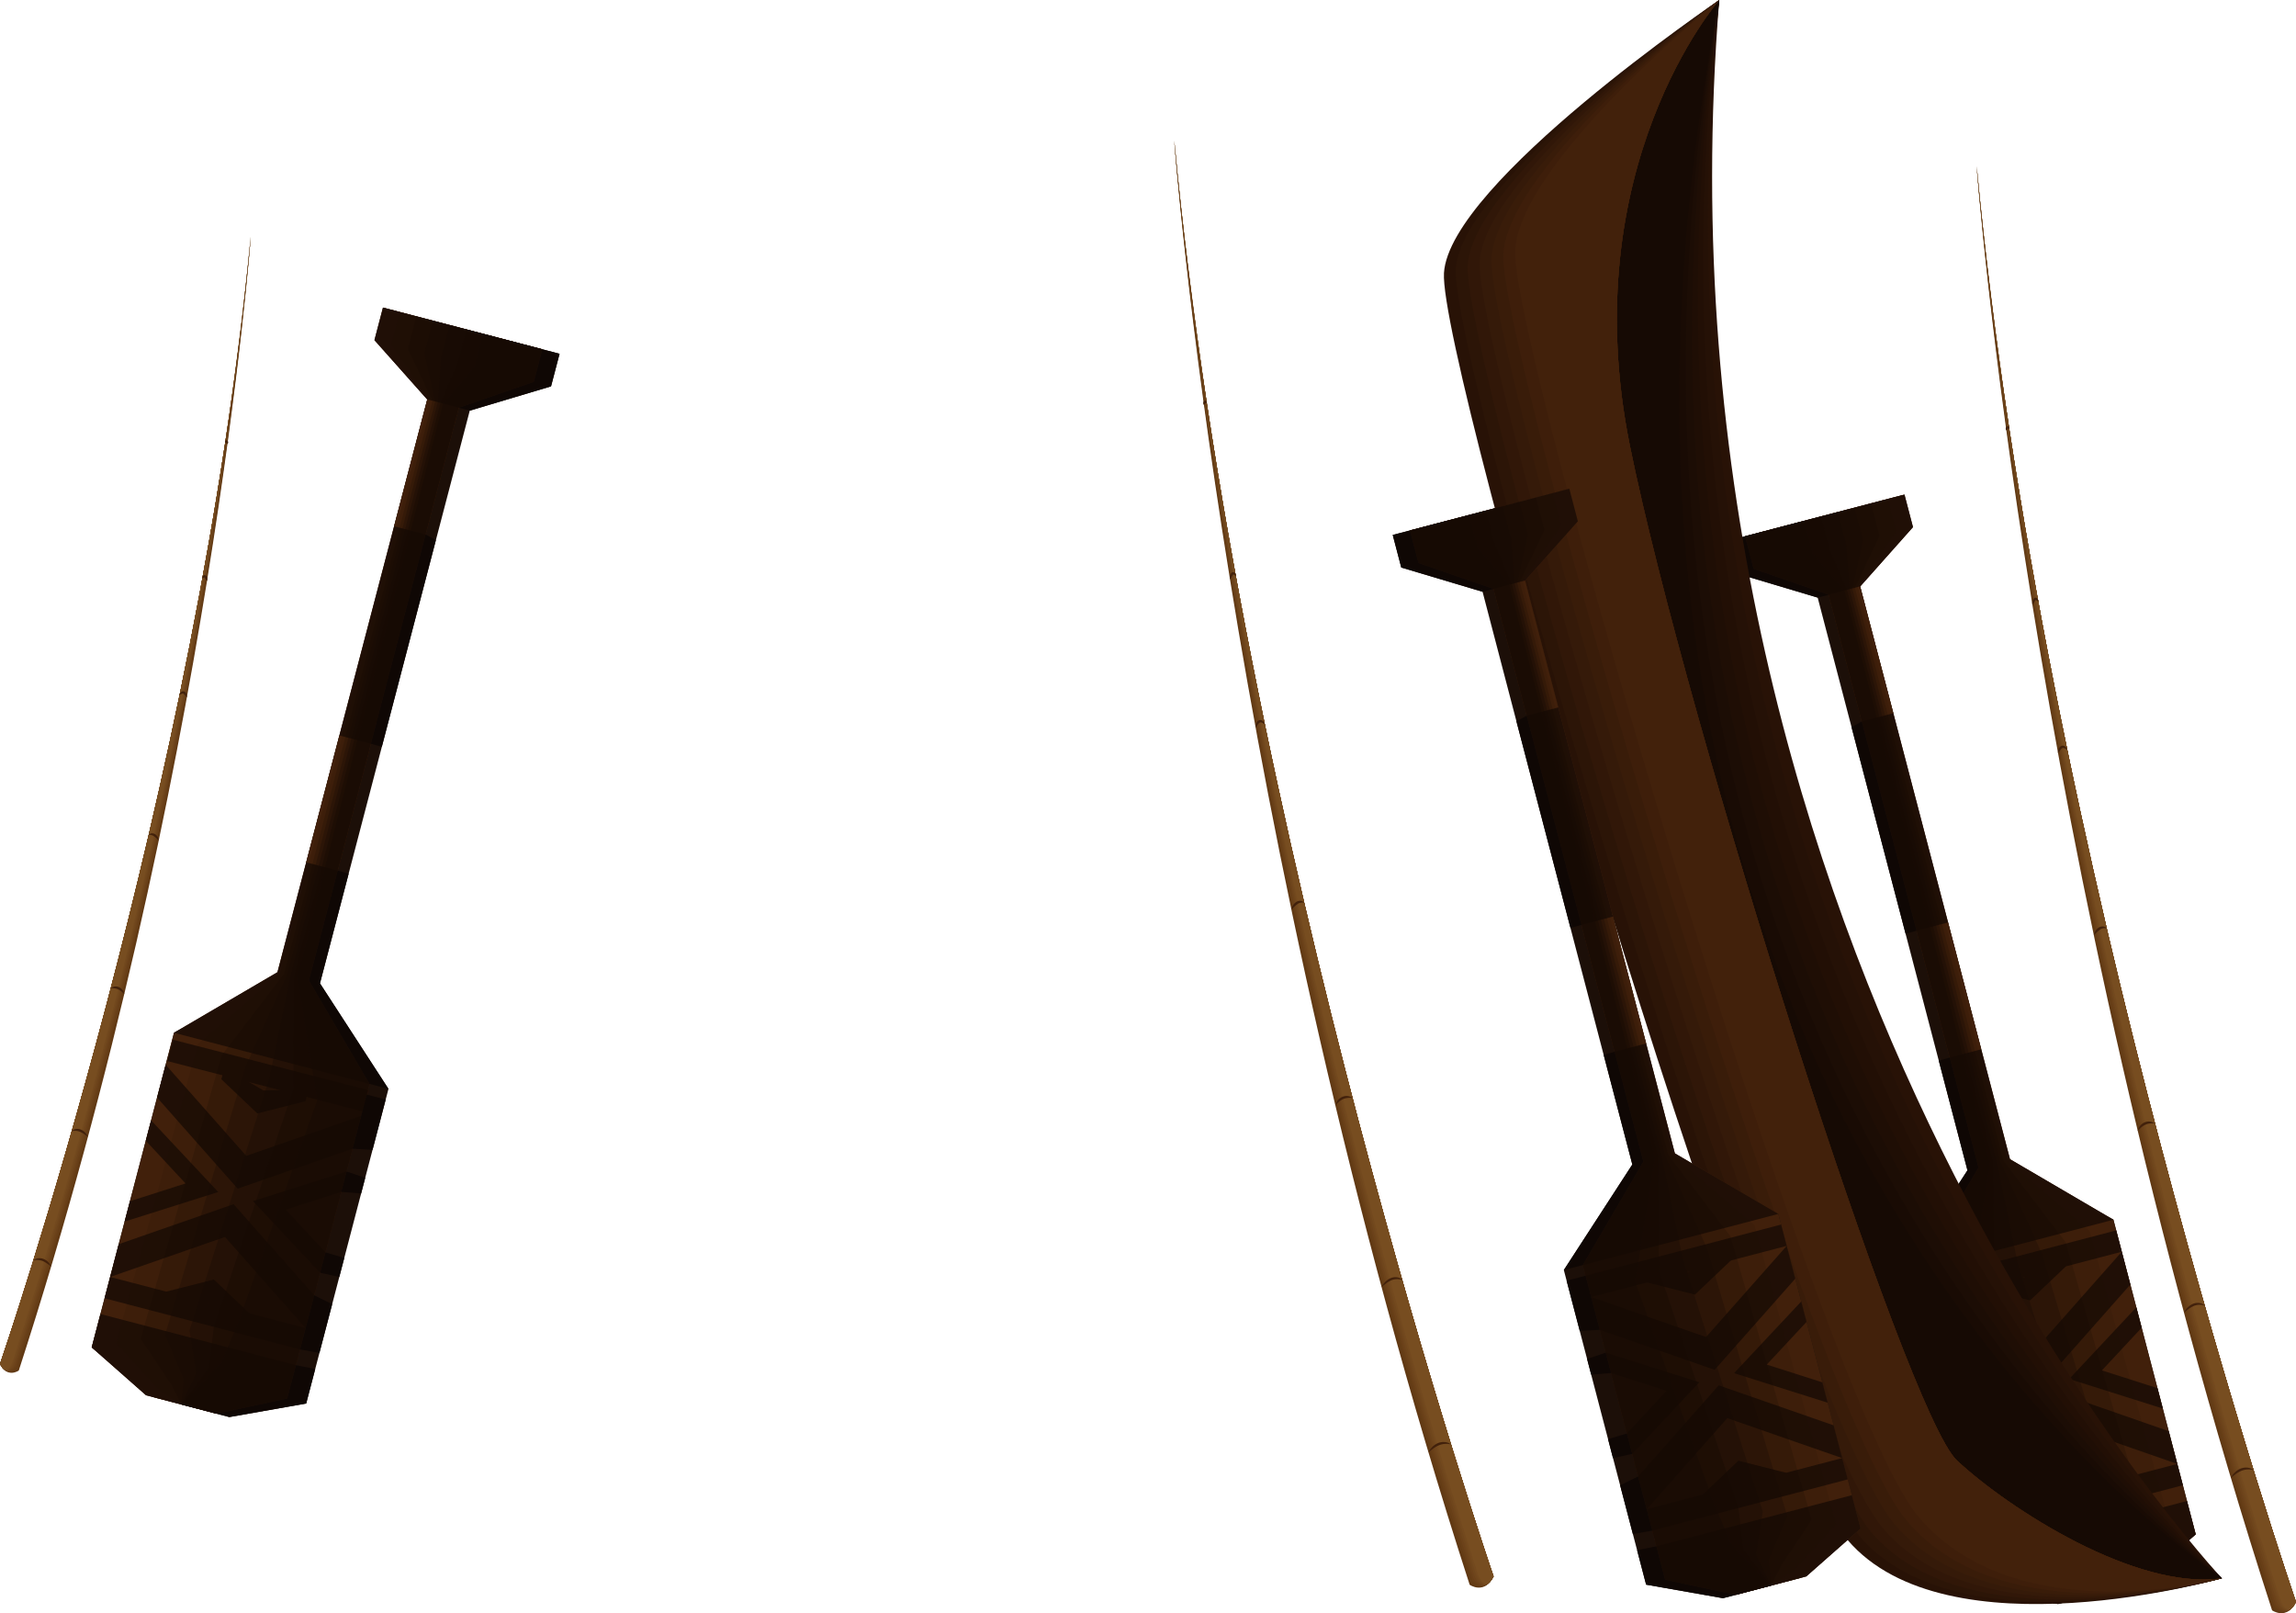 <svg xmlns="http://www.w3.org/2000/svg" viewBox="0 0 958.95 673.65"><defs><style>.cls-1{fill:#603813;}.cls-2{fill:#643c15;}.cls-3{fill:#683f17;}.cls-4{fill:#6c421a;}.cls-5{fill:#6f461c;}.cls-6{fill:#73491e;}.cls-7{fill:#774d20;}.cls-8{fill:#42210b;}.cls-9{fill:#1c0f08;}.cls-10{fill:#210f06;}.cls-11,.cls-12,.cls-13,.cls-14,.cls-15,.cls-16,.cls-17,.cls-25{fill:#160a04;}.cls-11{opacity:0.02;}.cls-12{opacity:0.1;}.cls-13{opacity:0.18;}.cls-14{opacity:0.26;}.cls-15{opacity:0.34;}.cls-16{opacity:0.42;}.cls-17{opacity:0.5;}.cls-18{fill:#0f0704;}.cls-19{fill:#281206;}.cls-20{fill:#251106;}.cls-21{fill:#220f05;}.cls-22{fill:#1f0e05;}.cls-23{fill:#1c0d05;}.cls-24{fill:#190b04;}.cls-26{fill:#2c1507;}.cls-27{fill:#311708;}.cls-28{fill:#351a09;}.cls-29{fill:#391c09;}.cls-30{fill:#3e1e0a;}</style></defs><title>pescador acessórios</title><g id="Layer_2" data-name="Layer 2"><g id="Layer_18" data-name="Layer 18"><path class="cls-1" d="M490.44,58.77s20.85,286.73,123.38,603c0,0,6.08,4.34,10-3.48C623.81,658.29,517.81,350.71,490.44,58.77Z"/><path class="cls-2" d="M490.44,58.77s21.4,285.9,123.92,602.16c0,0,5.54,5.18,9.45-2.64C623.81,658.29,517.81,350.71,490.44,58.77Z"/><path class="cls-3" d="M490.44,58.77S512.38,343.83,614.9,660.1c0,0,5,6,8.91-1.81C623.81,658.29,517.81,350.71,490.44,58.77Z"/><path class="cls-4" d="M490.44,58.77s22.48,284.23,125,600.5c0,0,4.45,6.84,8.36-1C623.81,658.29,517.81,350.71,490.44,58.77Z"/><path class="cls-5" d="M490.44,58.77s23,283.4,125.55,599.67c0,0,3.91,7.67,7.82-.15C623.81,658.29,517.81,350.71,490.44,58.77Z"/><path class="cls-6" d="M490.44,58.77S514,341.34,616.53,657.6c0,0,3.37,8.51,7.28.69C623.81,658.29,517.81,350.71,490.44,58.77Z"/><path class="cls-7" d="M490.44,58.77s24.11,281.73,126.64,598c0,0,2.82,9.34,6.73,1.52C623.81,658.29,517.81,350.71,490.44,58.77Z"/><path class="cls-8" d="M606.05,603.21a7.9,7.9,0,0,0-5.08.33,12.43,12.43,0,0,0-2.24,1.26l-1.06.81c-.34.29-.68.59-1.06.87a12.23,12.23,0,0,1,.7-1.21,12.92,12.92,0,0,1,.92-1.06,7.41,7.41,0,0,1,2.36-1.6,6.19,6.19,0,0,1,2.85-.43A4.67,4.67,0,0,1,606.05,603.21Z"/><path class="cls-8" d="M585.88,534.63a6.14,6.14,0,0,0-4.73,0,11.08,11.08,0,0,0-2.1,1.21l-1,.78c-.33.27-.65.55-1,.81a12.13,12.13,0,0,1,.66-1.15c.26-.35.54-.69.84-1a7.16,7.16,0,0,1,2.24-1.54,5.12,5.12,0,0,1,2.74-.35A4,4,0,0,1,585.88,534.63Z"/><path class="cls-8" d="M564.89,458.49a8.71,8.71,0,0,0-2.1,0,6,6,0,0,0-1.88.51,7.27,7.27,0,0,0-1.66,1.08c-.27.2-.5.46-.77.69s-.48.52-.77.77a6.55,6.55,0,0,1,.37-1,5.91,5.91,0,0,1,.61-1,5,5,0,0,1,1.8-1.45A4.35,4.35,0,0,1,564.89,458.49Z"/><path class="cls-8" d="M544.73,377a3.33,3.33,0,0,0-2.92.6,9.39,9.39,0,0,0-1.2,1c-.4.38-.78.8-1.25,1.19a5,5,0,0,1,.63-1.67,7.91,7.91,0,0,1,.54-.75,6,6,0,0,1,.7-.62,3,3,0,0,1,1.84-.59A2.16,2.16,0,0,1,544.73,377Z"/><path class="cls-8" d="M528.26,302.47a8.93,8.93,0,0,0-1.23-.7.9.9,0,0,0-.92,0,2.79,2.79,0,0,0-.82.85c-.27.37-.52.78-.87,1.18a3.67,3.67,0,0,1,.18-1.54,4,4,0,0,1,.35-.73,2.49,2.49,0,0,1,.66-.63,1.57,1.57,0,0,1,1-.2,1.77,1.77,0,0,1,.84.39A2.44,2.44,0,0,1,528.26,302.47Z"/><path class="cls-8" d="M516.16,240.6a7.81,7.81,0,0,0-.9-.69c-.13,0-.22-.08-.2,0s0,0,0,0l-.1.12a2.5,2.5,0,0,0-.25.4c-.1.15-.17.31-.27.48a6.88,6.88,0,0,1-.68,1,3.17,3.17,0,0,1-.06-1.26,2.72,2.72,0,0,1,.47-1.24,3,3,0,0,1,.31-.3,1.07,1.07,0,0,1,.49-.19,1,1,0,0,1,.85.39A1.83,1.83,0,0,1,516.16,240.6Z"/><path class="cls-8" d="M504,168.41c-.26-.1-.45-.21-.58-.24s-.1,0,0,.07.09,0,.13,0h0l-.27.35a2,2,0,0,1-.52.46,1.27,1.27,0,0,1,0-1.43,2,2,0,0,1,.22-.19.66.66,0,0,1,.41-.12.65.65,0,0,1,.55.34A.86.86,0,0,1,504,168.41Z"/><path class="cls-1" d="M825.58,69.45s20.85,286.73,123.38,603c0,0,6.08,4.34,10-3.48C959,669,853,361.39,825.58,69.45Z"/><path class="cls-2" d="M825.58,69.45S847,355.35,949.5,671.61c0,0,5.54,5.18,9.45-2.64C959,669,853,361.39,825.58,69.45Z"/><path class="cls-3" d="M825.58,69.45s21.94,285.06,124.47,601.33c0,0,5,6,8.9-1.81C959,669,853,361.39,825.58,69.45Z"/><path class="cls-4" d="M825.58,69.45s22.48,284.23,125,600.5c0,0,4.45,6.84,8.36-1C959,669,853,361.39,825.58,69.45Z"/><path class="cls-5" d="M825.58,69.45s23,283.4,125.55,599.66c0,0,3.91,7.68,7.82-.14C959,669,853,361.39,825.58,69.45Z"/><path class="cls-6" d="M825.58,69.45S849.15,352,951.68,668.28c0,0,3.36,8.51,7.27.69C959,669,853,361.39,825.58,69.45Z"/><path class="cls-7" d="M825.58,69.45s24.11,281.73,126.64,598c0,0,2.82,9.34,6.73,1.52C959,669,853,361.39,825.58,69.45Z"/><path class="cls-8" d="M941.2,613.89a7.87,7.87,0,0,0-5.09.33,12.43,12.43,0,0,0-2.24,1.26l-1.06.81c-.34.29-.68.59-1.06.87.21-.42.45-.81.7-1.21s.58-.73.92-1.06a7.52,7.52,0,0,1,2.36-1.6,6.19,6.19,0,0,1,2.85-.43A4.73,4.73,0,0,1,941.2,613.89Z"/><path class="cls-8" d="M921,545.31a6.17,6.17,0,0,0-4.74.05,11.08,11.08,0,0,0-2.1,1.21l-1,.77a12.18,12.18,0,0,1-1,.82c.2-.39.43-.77.66-1.15s.55-.7.85-1a7,7,0,0,1,2.23-1.54,5,5,0,0,1,2.74-.35A4,4,0,0,1,921,545.31Z"/><path class="cls-8" d="M900,469.16a9.87,9.87,0,0,0-2.1,0,6.24,6.24,0,0,0-1.88.52,7.82,7.82,0,0,0-1.66,1.07c-.27.21-.49.47-.77.7s-.48.52-.77.77a9.32,9.32,0,0,1,.37-1.05,7.41,7.41,0,0,1,.61-1,5,5,0,0,1,1.81-1.44A4.36,4.36,0,0,1,900,469.16Z"/><path class="cls-8" d="M879.87,387.71a3.3,3.3,0,0,0-2.92.6,9.39,9.39,0,0,0-1.2,1c-.39.38-.77.8-1.24,1.19a4.82,4.82,0,0,1,.63-1.68,7.21,7.21,0,0,1,.53-.74,5.35,5.35,0,0,1,.71-.62,3,3,0,0,1,1.83-.59A2.16,2.16,0,0,1,879.87,387.71Z"/><path class="cls-8" d="M863.4,313.15a8.93,8.93,0,0,0-1.23-.7.89.89,0,0,0-.91,0,3,3,0,0,0-.82.86c-.28.37-.53.78-.88,1.18a3.84,3.84,0,0,1,.18-1.54,3.49,3.49,0,0,1,.35-.73,2.39,2.39,0,0,1,.67-.63,1.52,1.52,0,0,1,1-.2,1.77,1.77,0,0,1,.84.39A2.44,2.44,0,0,1,863.4,313.15Z"/><path class="cls-8" d="M851.3,251.28a9.43,9.43,0,0,0-.9-.7c-.13,0-.22-.07-.2,0s0,0,0,0l-.1.12a3.49,3.49,0,0,0-.25.4c-.1.14-.17.31-.27.48a6.33,6.33,0,0,1-.68,1,3.11,3.11,0,0,1-.06-1.25,2.72,2.72,0,0,1,.47-1.24,3,3,0,0,1,.31-.3,1.07,1.07,0,0,1,.49-.19,1,1,0,0,1,.86.39A1.82,1.82,0,0,1,851.3,251.28Z"/><path class="cls-8" d="M839.17,179.09a5.25,5.25,0,0,0-.58-.24c-.07,0-.09,0,0,.06s.1,0,.13,0,0,0,0,0l-.27.35a2,2,0,0,1-.52.46,1.3,1.3,0,0,1-.22-.7,1.23,1.23,0,0,1,.22-.73,1.5,1.5,0,0,1,.23-.2.68.68,0,0,1,.41-.11.65.65,0,0,1,.54.34A.86.86,0,0,1,839.17,179.09Z"/><path class="cls-1" d="M104.73,98.78S88.36,324,7.85,572.31c0,0-4.78,3.41-7.85-2.73C0,569.58,83.24,328,104.73,98.78Z"/><path class="cls-2" d="M104.73,98.78S87.93,323.29,7.42,571.65c0,0-4.35,4.07-7.42-2.07C0,569.58,83.24,328,104.73,98.78Z"/><path class="cls-3" d="M104.73,98.78S87.51,322.64,7,571c0,0-3.92,4.72-7-1.42C0,569.58,83.24,328,104.73,98.78Z"/><path class="cls-4" d="M104.73,98.78S87.08,322,6.57,570.35c0,0-3.5,5.37-6.57-.77C0,569.58,83.24,328,104.73,98.78Z"/><path class="cls-5" d="M104.73,98.78S86.65,321.33,6.14,569.69c0,0-3.07,6-6.14-.11C0,569.58,83.24,328,104.73,98.78Z"/><path class="cls-6" d="M104.73,98.78S86.23,320.68,5.71,569c0,0-2.64,6.68-5.71.54C0,569.58,83.24,328,104.73,98.78Z"/><path class="cls-7" d="M104.73,98.78S85.8,320,5.29,568.39c0,0-2.22,7.33-5.29,1.19C0,569.58,83.24,328,104.73,98.78Z"/><path class="cls-8" d="M13.94,526.32a3.54,3.54,0,0,1,2.05-.89,4.74,4.74,0,0,1,2.29.33A5.93,5.93,0,0,1,20.15,527a9.52,9.52,0,0,1,.7.87,7.6,7.6,0,0,1,.51,1c-.32-.2-.59-.43-.87-.64l-.85-.61a11,11,0,0,0-1.74-1A6.74,6.74,0,0,0,13.94,526.32Z"/><path class="cls-8" d="M29.78,472.47a3,3,0,0,1,1.86-1,3.94,3.94,0,0,1,2.2.26,5.22,5.22,0,0,1,1.77,1.25,8.8,8.8,0,0,1,.65.83,8.24,8.24,0,0,1,.47.94,8.89,8.89,0,0,1-.83-.61c-.27-.19-.55-.38-.8-.58a10.25,10.25,0,0,0-1.64-.91A5.14,5.14,0,0,0,29.78,472.47Z"/><path class="cls-8" d="M46.27,412.67a3.32,3.32,0,0,1,3.5-.42,3.81,3.81,0,0,1,1.43,1.17,4.43,4.43,0,0,1,.46.78,5.27,5.27,0,0,1,.25.86c-.25-.19-.44-.39-.65-.57s-.41-.37-.62-.52a6.6,6.6,0,0,0-1.29-.81,5.15,5.15,0,0,0-1.43-.42A9.7,9.7,0,0,0,46.27,412.67Z"/><path class="cls-8" d="M62.1,348.71a1.64,1.64,0,0,1,1.31-.72,2.39,2.39,0,0,1,1.5.46,3.84,3.84,0,0,1,.56.5,6,6,0,0,1,.42.61,3.38,3.38,0,0,1,.42,1.36,10.43,10.43,0,0,1-1-.88,7.22,7.22,0,0,0-.94-.77A2.74,2.74,0,0,0,62.1,348.71Z"/><path class="cls-8" d="M75,290.16a1.7,1.7,0,0,1,.59-1.14,1.36,1.36,0,0,1,.69-.34,1.38,1.38,0,0,1,.85.17,2,2,0,0,1,.55.52,2.43,2.43,0,0,1,.26.6,2.52,2.52,0,0,1,.07,1.25,8.23,8.23,0,0,1-.76-.89,2.56,2.56,0,0,0-.62-.62.63.63,0,0,0-.63,0A8,8,0,0,0,75,290.16Z"/><path class="cls-8" d="M84.54,241.57a1.33,1.33,0,0,1,.24-1.06.84.84,0,0,1,.74-.34.87.87,0,0,1,.43.17,1.6,1.6,0,0,1,.27.25,2,2,0,0,1,.36,1,2.1,2.1,0,0,1-.13,1,4,4,0,0,1-.61-.76c-.15-.25-.3-.49-.41-.65s-.05,0-.06-.08,0,0,0,0,0,0-.09,0A7.74,7.74,0,0,0,84.54,241.57Z"/><path class="cls-8" d="M94.06,184.88a.67.67,0,0,1,0-.67.57.57,0,0,1,.49-.31.63.63,0,0,1,.38.11l.2.17a.89.89,0,0,1,.17.61,1,1,0,0,1-.25.58,1.59,1.59,0,0,1-.49-.34l-.22-.23h0a.27.27,0,0,0,.16,0c.15,0,.14-.1.09-.1A4.17,4.17,0,0,0,94.06,184.88Z"/><polygon class="cls-9" points="836.17 484.93 773.61 245.78 798.25 220.31 794.69 206.71 758.17 216.26 721.66 225.81 725.22 239.42 759.17 249.55 821.73 488.71 793.12 532.78 827.48 664.16 859.58 669.82 875.72 665.6 891.85 661.38 917.07 640.73 882.7 509.35 836.17 484.93"/><polygon class="cls-8" points="839.5 484.06 776.93 244.91 798.98 220.12 795.42 206.52 762.14 215.22 728.86 223.93 732.42 237.53 763.78 248.35 826.34 487.5 801.05 530.71 835.42 662.09 864.98 668.41 879.68 664.57 894.39 660.72 917.07 640.73 882.7 509.35 839.5 484.06"/><polygon class="cls-10" points="882.7 509.35 801.05 530.71 826.34 487.5 763.78 248.35 732.42 237.53 728.86 223.93 795.42 206.52 798.98 220.12 776.93 244.91 839.5 484.06 882.7 509.35"/><polygon class="cls-10" points="913.42 626.8 831.77 648.16 835.42 662.09 864.98 668.41 894.39 660.72 917.07 640.73 913.42 626.8"/><rect class="cls-10" x="827.51" y="621.85" width="84.4" height="9.2" transform="translate(-130.23 240.5) rotate(-14.66)"/><rect class="cls-10" x="802" y="524.33" width="84.4" height="9.2" transform="translate(-106.38 230.87) rotate(-14.66)"/><polygon class="cls-10" points="909.38 611.32 861.39 594.62 827.72 632.68 824.14 618.99 857.81 580.93 905.79 597.63 909.38 611.32"/><polygon class="cls-10" points="886.19 522.7 852.53 560.76 804.54 544.06 808.12 557.75 856.11 574.45 889.77 536.39 886.19 522.7"/><polygon class="cls-10" points="892.27 545.92 864.23 575.84 903.33 588.2 901.1 579.68 877.87 572.27 894.5 554.43 892.27 545.92"/><polygon class="cls-10" points="810.62 567.28 849.72 579.63 821.67 609.55 819.45 601.04 836.07 583.2 812.84 575.79 810.62 567.28"/><polygon class="cls-10" points="887.4 622.34 868.55 622 852.28 631.52 851.01 626.68 866.04 612.4 886.13 617.49 887.4 622.34"/><polygon class="cls-10" points="861.65 523.91 845.38 533.43 826.53 533.09 827.8 537.94 847.89 543.03 862.92 528.75 861.65 523.91"/><rect class="cls-8" x="807.18" y="386.02" width="13.6" height="54.77" transform="translate(-78.12 219.46) rotate(-14.66)"/><rect class="cls-8" x="770.47" y="245.68" width="13.6" height="54.77" transform="translate(-43.8 205.6) rotate(-14.66)"/><polygon class="cls-11" points="839.5 484.06 776.93 244.91 798.98 220.12 795.42 206.52 762.14 215.22 728.86 223.93 732.42 237.53 763.78 248.35 826.34 487.5 801.05 530.71 835.42 662.09 864.98 668.41 879.68 664.57 894.39 660.72 917.07 640.73 882.7 509.35 839.5 484.06"/><polygon class="cls-12" points="838.12 484.36 775.84 245.19 792.01 221.94 788.46 208.34 759.61 215.88 728.86 223.93 732.42 237.53 763.78 248.35 826.34 487.5 801.05 530.71 835.42 662.09 864.98 668.41 879.68 664.57 889.14 658.44 906.85 638.96 872.74 514.06 838.12 484.36"/><polygon class="cls-13" points="836.74 484.66 774.74 245.46 785.05 223.77 781.49 210.16 757.08 216.55 728.86 223.93 732.42 237.53 763.78 248.35 826.34 487.5 801.05 530.71 835.42 662.09 864.98 668.41 879.68 664.57 883.89 656.16 896.64 637.18 862.77 518.77 836.74 484.66"/><polygon class="cls-14" points="835.36 484.96 773.64 245.74 778.08 225.59 774.52 211.98 754.55 217.21 728.86 223.93 732.42 237.53 763.78 248.35 826.34 487.5 801.05 530.71 835.42 662.09 864.98 668.41 879.68 664.57 878.65 653.88 886.42 635.41 852.8 523.48 835.36 484.96"/><polygon class="cls-15" points="833.99 485.26 772.54 246.02 771.12 227.41 767.56 213.81 752.01 217.87 728.86 223.93 732.42 237.53 763.78 248.35 826.34 487.5 801.05 530.71 835.42 662.09 864.98 668.41 879.68 664.57 873.4 651.6 876.21 633.64 842.84 528.18 833.99 485.26"/><polygon class="cls-16" points="832.61 485.56 771.44 246.3 764.15 229.23 760.59 215.63 749.48 218.53 728.86 223.93 732.42 237.53 763.78 248.35 826.34 487.5 801.05 530.71 835.42 662.09 864.98 668.41 879.68 664.57 868.15 649.32 866 631.87 832.87 532.89 832.61 485.56"/><polygon class="cls-17" points="831.23 485.86 770.34 246.57 757.19 231.05 753.63 217.45 746.95 219.2 728.86 223.93 732.42 237.53 763.78 248.35 826.34 487.5 801.05 530.71 835.42 662.09 864.98 668.41 879.68 664.57 862.9 647.04 855.78 630.09 822.9 537.6 831.23 485.86"/><polygon class="cls-18" points="801.05 530.71 793.12 532.78 821.73 488.71 809.76 442.93 814.33 441.62 826.34 487.5 801.05 530.71"/><polygon class="cls-18" points="802.21 535.16 794.27 537.21 799.77 558.23 808.12 557.75 802.21 535.16"/><polygon class="cls-18" points="810.62 567.28 802.83 569.91 804.54 576.46 812.84 575.79 810.62 567.28"/><polygon class="cls-18" points="819.45 601.04 811.58 603.38 813.66 611.32 821.67 609.55 819.45 601.04"/><polygon class="cls-18" points="824.14 618.99 816.63 622.67 821.96 643.04 830.05 641.58 824.14 618.99"/><polygon class="cls-18" points="831.77 648.16 823.71 649.75 827.48 664.16 859.58 669.82 864.98 668.41 835.42 662.09 831.77 648.16"/><polygon class="cls-18" points="800.47 388.63 795.9 389.95 773.31 303.6 777.62 301.28 800.47 388.63"/><polygon class="cls-18" points="763.78 248.35 759.17 249.55 725.22 239.42 721.66 225.81 728.86 223.93 732.42 237.53 763.78 248.35"/><path class="cls-19" d="M928,659.07S685.7,401.48,718.06,0L665.87,59.74,638,153l70.83,265.84,80.61,201.65,105.89,41.83Z"/><path class="cls-20" d="M928,659.07S676.18,411.47,718.06,0L665.87,59.74,638,153l70.83,265.84,80.61,201.65,105.89,41.83Z"/><path class="cls-21" d="M928,659.07S666.66,421.46,718.06,0L665.87,59.74,638,153l70.83,265.84,80.61,201.65,105.89,41.83Z"/><path class="cls-22" d="M928,659.07S657.14,431.44,718.06,0L665.87,59.74,638,153l70.83,265.84,80.61,201.65,105.89,41.83Z"/><path class="cls-23" d="M928,659.07S647.62,441.43,718.06,0L665.87,59.74,638,153l70.83,265.84,80.61,201.65,105.89,41.83Z"/><path class="cls-24" d="M928,659.07S638.1,451.42,718.06,0L665.87,59.74,638,153l70.83,265.84,80.61,201.65,105.89,41.83Z"/><path class="cls-25" d="M928,659.07S628.58,461.41,718.06,0L665.87,59.74,638,153l70.83,265.84,80.61,201.65,105.89,41.83Z"/><path class="cls-19" d="M928,659.07S813.19,691.85,771.61,643,600.8,151.63,603.09,114,718.06,0,718.06,0,657,69.69,680.8,186.49s115.07,403.4,136.56,423.43S892,664.26,928,659.07Z"/><path class="cls-26" d="M928,659.07s-109.86,31.2-151.44-17.69-170.81-491.33-168.52-529S718.06,0,718.06,0,657,69.69,680.8,186.49s115.07,403.4,136.56,423.43S892,664.26,928,659.07Z"/><path class="cls-27" d="M928,659.07s-104.9,29.62-146.48-19.27S610.72,148.47,613,110.79,718.06,0,718.06,0,657,69.69,680.8,186.49s115.07,403.4,136.56,423.43S892,664.26,928,659.07Z"/><path class="cls-28" d="M928,659.07s-100,28-141.52-20.85S615.67,146.89,618,109.21,718.06,0,718.06,0,657,69.69,680.8,186.49s115.07,403.4,136.56,423.43S892,664.26,928,659.07Z"/><path class="cls-29" d="M928,659.07s-95,26.46-136.57-22.43-170.81-491.33-168.51-529S718.06,0,718.06,0,657,69.69,680.8,186.49s115.07,403.4,136.56,423.43S892,664.26,928,659.07Z"/><path class="cls-30" d="M928,659.07s-90,24.88-131.61-24-170.81-491.33-168.52-529S718.06,0,718.06,0,657,69.69,680.8,186.49s115.07,403.4,136.56,423.43S892,664.26,928,659.07Z"/><path class="cls-8" d="M928,659.07s-85.07,23.3-126.65-25.59-170.81-491.33-168.52-529S718.06,0,718.06,0,657,69.69,680.8,186.49s115.07,403.4,136.56,423.43S892,664.26,928,659.07Z"/><polygon class="cls-9" points="696.2 482.5 633.64 243.35 658.28 217.88 654.72 204.28 618.21 213.83 581.69 223.38 585.25 236.99 619.21 247.12 681.76 486.28 653.15 530.35 687.52 661.73 719.62 667.39 735.75 663.17 751.88 658.95 777.1 638.3 742.74 506.92 696.2 482.5"/><polygon class="cls-8" points="699.53 481.63 636.97 242.48 659.01 217.69 655.45 204.09 622.17 212.79 588.89 221.5 592.45 235.1 623.81 245.92 686.37 485.07 661.08 528.28 695.45 659.66 725.01 665.98 739.72 662.13 754.42 658.29 777.1 638.3 742.74 506.92 699.53 481.63"/><polygon class="cls-10" points="742.74 506.92 661.08 528.28 686.37 485.07 623.81 245.92 592.45 235.1 588.89 221.5 655.45 204.09 659.01 217.69 636.97 242.48 699.53 481.63 742.74 506.92"/><polygon class="cls-10" points="773.46 624.37 691.81 645.73 695.45 659.66 725.01 665.98 754.42 658.29 777.1 638.3 773.46 624.37"/><rect class="cls-10" x="687.55" y="619.42" width="84.4" height="9.2" transform="translate(-134.17 204.99) rotate(-14.66)"/><rect class="cls-10" x="662.04" y="521.9" width="84.4" height="9.2" transform="translate(-110.32 195.36) rotate(-14.66)"/><polygon class="cls-10" points="769.41 608.89 721.42 592.19 687.76 630.25 684.17 616.56 717.84 578.5 765.83 595.2 769.41 608.89"/><polygon class="cls-10" points="746.23 520.27 712.56 558.33 664.58 541.63 668.16 555.32 716.14 572.02 749.81 533.96 746.23 520.27"/><polygon class="cls-10" points="752.3 543.49 724.26 573.41 763.36 585.76 761.13 577.25 737.9 569.84 754.53 552 752.3 543.49"/><polygon class="cls-10" points="670.65 564.85 709.75 577.2 681.71 607.12 679.48 598.61 696.11 580.77 672.88 573.36 670.65 564.85"/><polygon class="cls-10" points="747.43 619.9 728.58 619.57 712.31 629.09 711.05 624.25 726.07 609.97 746.16 615.06 747.43 619.9"/><polygon class="cls-10" points="721.68 521.48 705.41 531 686.57 530.66 687.83 535.5 707.92 540.6 722.95 526.32 721.68 521.48"/><rect class="cls-8" x="667.22" y="383.59" width="13.6" height="54.77" transform="translate(-82.06 183.95) rotate(-14.66)"/><rect class="cls-8" x="630.51" y="243.25" width="13.6" height="54.77" transform="translate(-47.74 170.1) rotate(-14.66)"/><polygon class="cls-11" points="699.53 481.63 636.97 242.48 659.01 217.69 655.45 204.09 622.17 212.79 588.89 221.5 592.45 235.1 623.81 245.92 686.37 485.07 661.08 528.28 695.45 659.66 725.01 665.98 739.72 662.13 754.42 658.29 777.1 638.3 742.74 506.92 699.53 481.63"/><polygon class="cls-12" points="698.15 481.93 635.87 242.75 652.05 219.51 648.49 205.91 619.64 213.45 588.89 221.5 592.45 235.1 623.81 245.92 686.37 485.07 661.08 528.28 695.45 659.66 725.01 665.98 739.72 662.13 749.17 656.01 766.89 636.52 732.77 511.63 698.15 481.93"/><polygon class="cls-13" points="696.77 482.23 634.77 243.03 645.08 221.34 641.52 207.73 617.11 214.12 588.89 221.5 592.45 235.1 623.81 245.92 686.37 485.07 661.08 528.28 695.45 659.66 725.01 665.98 739.72 662.13 743.93 653.73 756.67 634.75 722.8 516.34 696.77 482.23"/><polygon class="cls-14" points="695.4 482.53 633.67 243.31 638.12 223.16 634.56 209.55 614.58 214.78 588.89 221.5 592.45 235.1 623.81 245.92 686.37 485.07 661.08 528.28 695.45 659.66 725.01 665.98 739.72 662.13 738.68 651.45 746.46 632.98 712.84 521.04 695.4 482.53"/><polygon class="cls-15" points="694.02 482.83 632.57 243.59 631.15 224.98 627.59 211.38 612.05 215.44 588.89 221.5 592.45 235.1 623.81 245.92 686.37 485.07 661.08 528.28 695.45 659.66 725.01 665.98 739.72 662.13 733.43 649.17 736.24 631.21 702.87 525.75 694.02 482.83"/><polygon class="cls-16" points="692.64 483.13 631.47 243.87 624.18 226.8 620.63 213.2 609.52 216.1 588.89 221.5 592.45 235.1 623.81 245.92 686.37 485.07 661.08 528.28 695.45 659.66 725.01 665.98 739.72 662.13 728.18 646.89 726.03 629.43 692.9 530.46 692.64 483.13"/><polygon class="cls-17" points="691.26 483.43 630.38 244.14 617.22 228.62 613.66 215.02 606.99 216.76 588.89 221.5 592.45 235.1 623.81 245.92 686.37 485.07 661.08 528.28 695.45 659.66 725.01 665.98 739.72 662.13 722.94 644.61 715.82 627.66 682.94 535.17 691.26 483.43"/><polygon class="cls-18" points="661.08 528.28 653.15 530.35 681.76 486.28 669.79 440.5 674.37 439.18 686.37 485.07 661.08 528.28"/><polygon class="cls-18" points="662.25 532.73 654.31 534.78 659.81 555.8 668.16 555.32 662.25 532.73"/><polygon class="cls-18" points="670.65 564.85 662.86 567.48 664.58 574.03 672.88 573.36 670.65 564.85"/><polygon class="cls-18" points="679.48 598.61 671.62 600.95 673.69 608.89 681.71 607.12 679.48 598.61"/><polygon class="cls-18" points="684.17 616.56 676.66 620.24 681.99 640.61 690.09 639.15 684.17 616.56"/><polygon class="cls-18" points="691.81 645.73 683.75 647.32 687.52 661.73 719.62 667.39 725.01 665.98 695.45 659.66 691.81 645.73"/><polygon class="cls-18" points="660.51 386.2 655.93 387.52 633.34 301.17 637.66 298.85 660.51 386.2"/><polygon class="cls-18" points="623.81 245.92 619.21 247.12 585.25 236.99 581.69 223.38 588.89 221.5 592.45 235.1 623.81 245.92"/><polygon class="cls-9" points="119.2 406.85 181.76 167.7 157.12 142.24 160.68 128.63 197.2 138.18 233.71 147.74 230.15 161.34 196.2 171.48 133.64 410.63 162.25 454.71 127.89 586.09 95.79 591.75 79.65 587.52 63.52 583.3 38.3 562.65 72.67 431.27 119.2 406.85"/><polygon class="cls-8" points="115.88 405.98 178.44 166.83 156.39 142.04 159.95 128.44 193.23 137.15 226.51 145.85 222.95 159.46 191.59 170.27 129.03 409.42 154.32 452.63 119.95 584.01 90.39 590.33 75.69 586.49 60.98 582.64 38.3 562.65 72.67 431.27 115.88 405.98"/><polygon class="cls-10" points="72.67 431.27 154.32 452.63 129.03 409.42 191.59 170.27 222.95 159.46 226.51 145.85 159.95 128.44 156.39 142.04 178.44 166.83 115.88 405.98 72.67 431.27"/><polygon class="cls-10" points="41.95 548.72 123.6 570.08 119.95 584.01 90.39 590.33 60.98 582.64 38.3 562.65 41.95 548.72"/><rect class="cls-10" x="81.06" y="506.17" width="9.2" height="84.4" transform="translate(-466.54 492.46) rotate(-75.34)"/><rect class="cls-10" x="106.57" y="408.65" width="9.2" height="84.4" transform="matrix(0.25, -0.97, 0.97, 0.25, -353.14, 444.3)"/><polygon class="cls-10" points="45.99 533.24 93.98 516.54 127.65 554.6 131.23 540.91 97.56 502.85 49.58 519.55 45.99 533.24"/><polygon class="cls-10" points="69.18 444.62 102.84 482.68 150.83 465.98 147.25 479.67 99.26 496.37 65.6 458.31 69.18 444.62"/><polygon class="cls-10" points="63.1 467.84 91.14 497.76 52.04 510.12 54.27 501.61 77.5 494.19 60.88 476.35 63.1 467.84"/><polygon class="cls-10" points="144.75 489.2 105.66 501.56 133.7 531.48 135.92 522.96 119.3 505.13 142.53 497.71 144.75 489.2"/><polygon class="cls-10" points="67.97 544.26 86.82 543.92 103.09 553.44 104.36 548.6 89.33 534.32 69.24 539.41 67.97 544.26"/><polygon class="cls-10" points="93.72 445.83 109.99 455.35 128.84 455.01 127.57 459.86 107.48 464.95 92.45 450.67 93.72 445.83"/><rect class="cls-8" x="114" y="328.52" width="54.77" height="13.6" transform="translate(-218.8 387.25) rotate(-75.34)"/><rect class="cls-8" x="150.71" y="188.19" width="54.77" height="13.6" transform="translate(-55.62 317.94) rotate(-75.34)"/><polygon class="cls-11" points="115.88 405.98 178.44 166.83 156.39 142.04 159.95 128.44 193.23 137.15 226.51 145.85 222.95 159.46 191.59 170.27 129.03 409.42 154.32 452.63 119.95 584.01 90.39 590.33 75.69 586.49 60.98 582.64 38.3 562.65 72.67 431.27 115.88 405.98"/><polygon class="cls-12" points="117.25 406.28 179.53 167.11 163.36 143.87 166.91 130.26 195.76 137.81 226.51 145.85 222.95 159.46 191.59 170.27 129.03 409.42 154.32 452.63 119.95 584.01 90.39 590.33 75.69 586.49 66.23 580.36 48.52 560.88 82.64 435.98 117.25 406.28"/><polygon class="cls-13" points="118.63 406.58 180.63 167.38 170.32 145.69 173.88 132.08 198.29 138.47 226.51 145.85 222.95 159.46 191.59 170.27 129.03 409.42 154.32 452.63 119.95 584.01 90.39 590.33 75.69 586.49 71.48 578.08 58.73 559.11 92.6 440.69 118.63 406.58"/><polygon class="cls-14" points="120.01 406.88 181.73 167.66 177.29 147.51 180.85 133.91 200.82 139.13 226.51 145.85 222.95 159.46 191.59 170.27 129.03 409.42 154.32 452.63 119.95 584.01 90.39 590.33 75.69 586.49 76.72 575.8 68.94 557.33 102.57 445.4 120.01 406.88"/><polygon class="cls-15" points="121.39 407.18 182.83 167.94 184.25 149.33 187.81 135.73 203.36 139.79 226.51 145.85 222.95 159.46 191.59 170.27 129.03 409.42 154.32 452.63 119.95 584.01 90.39 590.33 75.69 586.49 81.97 573.52 79.16 555.56 112.53 450.11 121.39 407.18"/><polygon class="cls-16" points="122.76 407.48 183.93 168.22 191.22 151.16 194.78 137.55 205.89 140.46 226.51 145.85 222.95 159.46 191.59 170.27 129.03 409.42 154.32 452.63 119.95 584.01 90.39 590.33 75.69 586.49 87.22 571.24 89.37 553.79 122.5 454.81 122.76 407.48"/><polygon class="cls-17" points="124.14 407.78 185.03 168.5 198.19 152.98 201.74 139.37 208.42 141.12 226.51 145.85 222.95 159.46 191.59 170.27 129.03 409.42 154.32 452.63 119.95 584.01 90.39 590.33 75.69 586.49 92.47 568.96 99.59 552.01 132.47 459.52 124.14 407.78"/><polygon class="cls-18" points="154.32 452.63 162.25 454.71 133.64 410.63 145.61 364.85 141.04 363.54 129.03 409.42 154.32 452.63"/><polygon class="cls-18" points="153.16 457.08 161.1 459.13 155.6 480.16 147.25 479.67 153.16 457.08"/><polygon class="cls-18" points="144.75 489.2 152.54 491.84 150.83 498.38 142.53 497.71 144.75 489.2"/><polygon class="cls-18" points="135.92 522.96 143.79 525.3 141.71 533.24 133.7 531.48 135.92 522.96"/><polygon class="cls-18" points="131.23 540.91 138.74 544.59 133.41 564.96 125.32 563.5 131.23 540.91"/><polygon class="cls-18" points="123.6 570.08 131.66 571.67 127.89 586.09 95.79 591.75 90.39 590.33 119.95 584.01 123.6 570.08"/><polygon class="cls-18" points="154.9 310.55 159.47 311.87 182.06 225.52 177.75 223.2 154.9 310.55"/><polygon class="cls-18" points="191.59 170.27 196.2 171.48 230.15 161.34 233.71 147.74 226.51 145.85 222.95 159.46 191.59 170.27"/></g></g></svg>